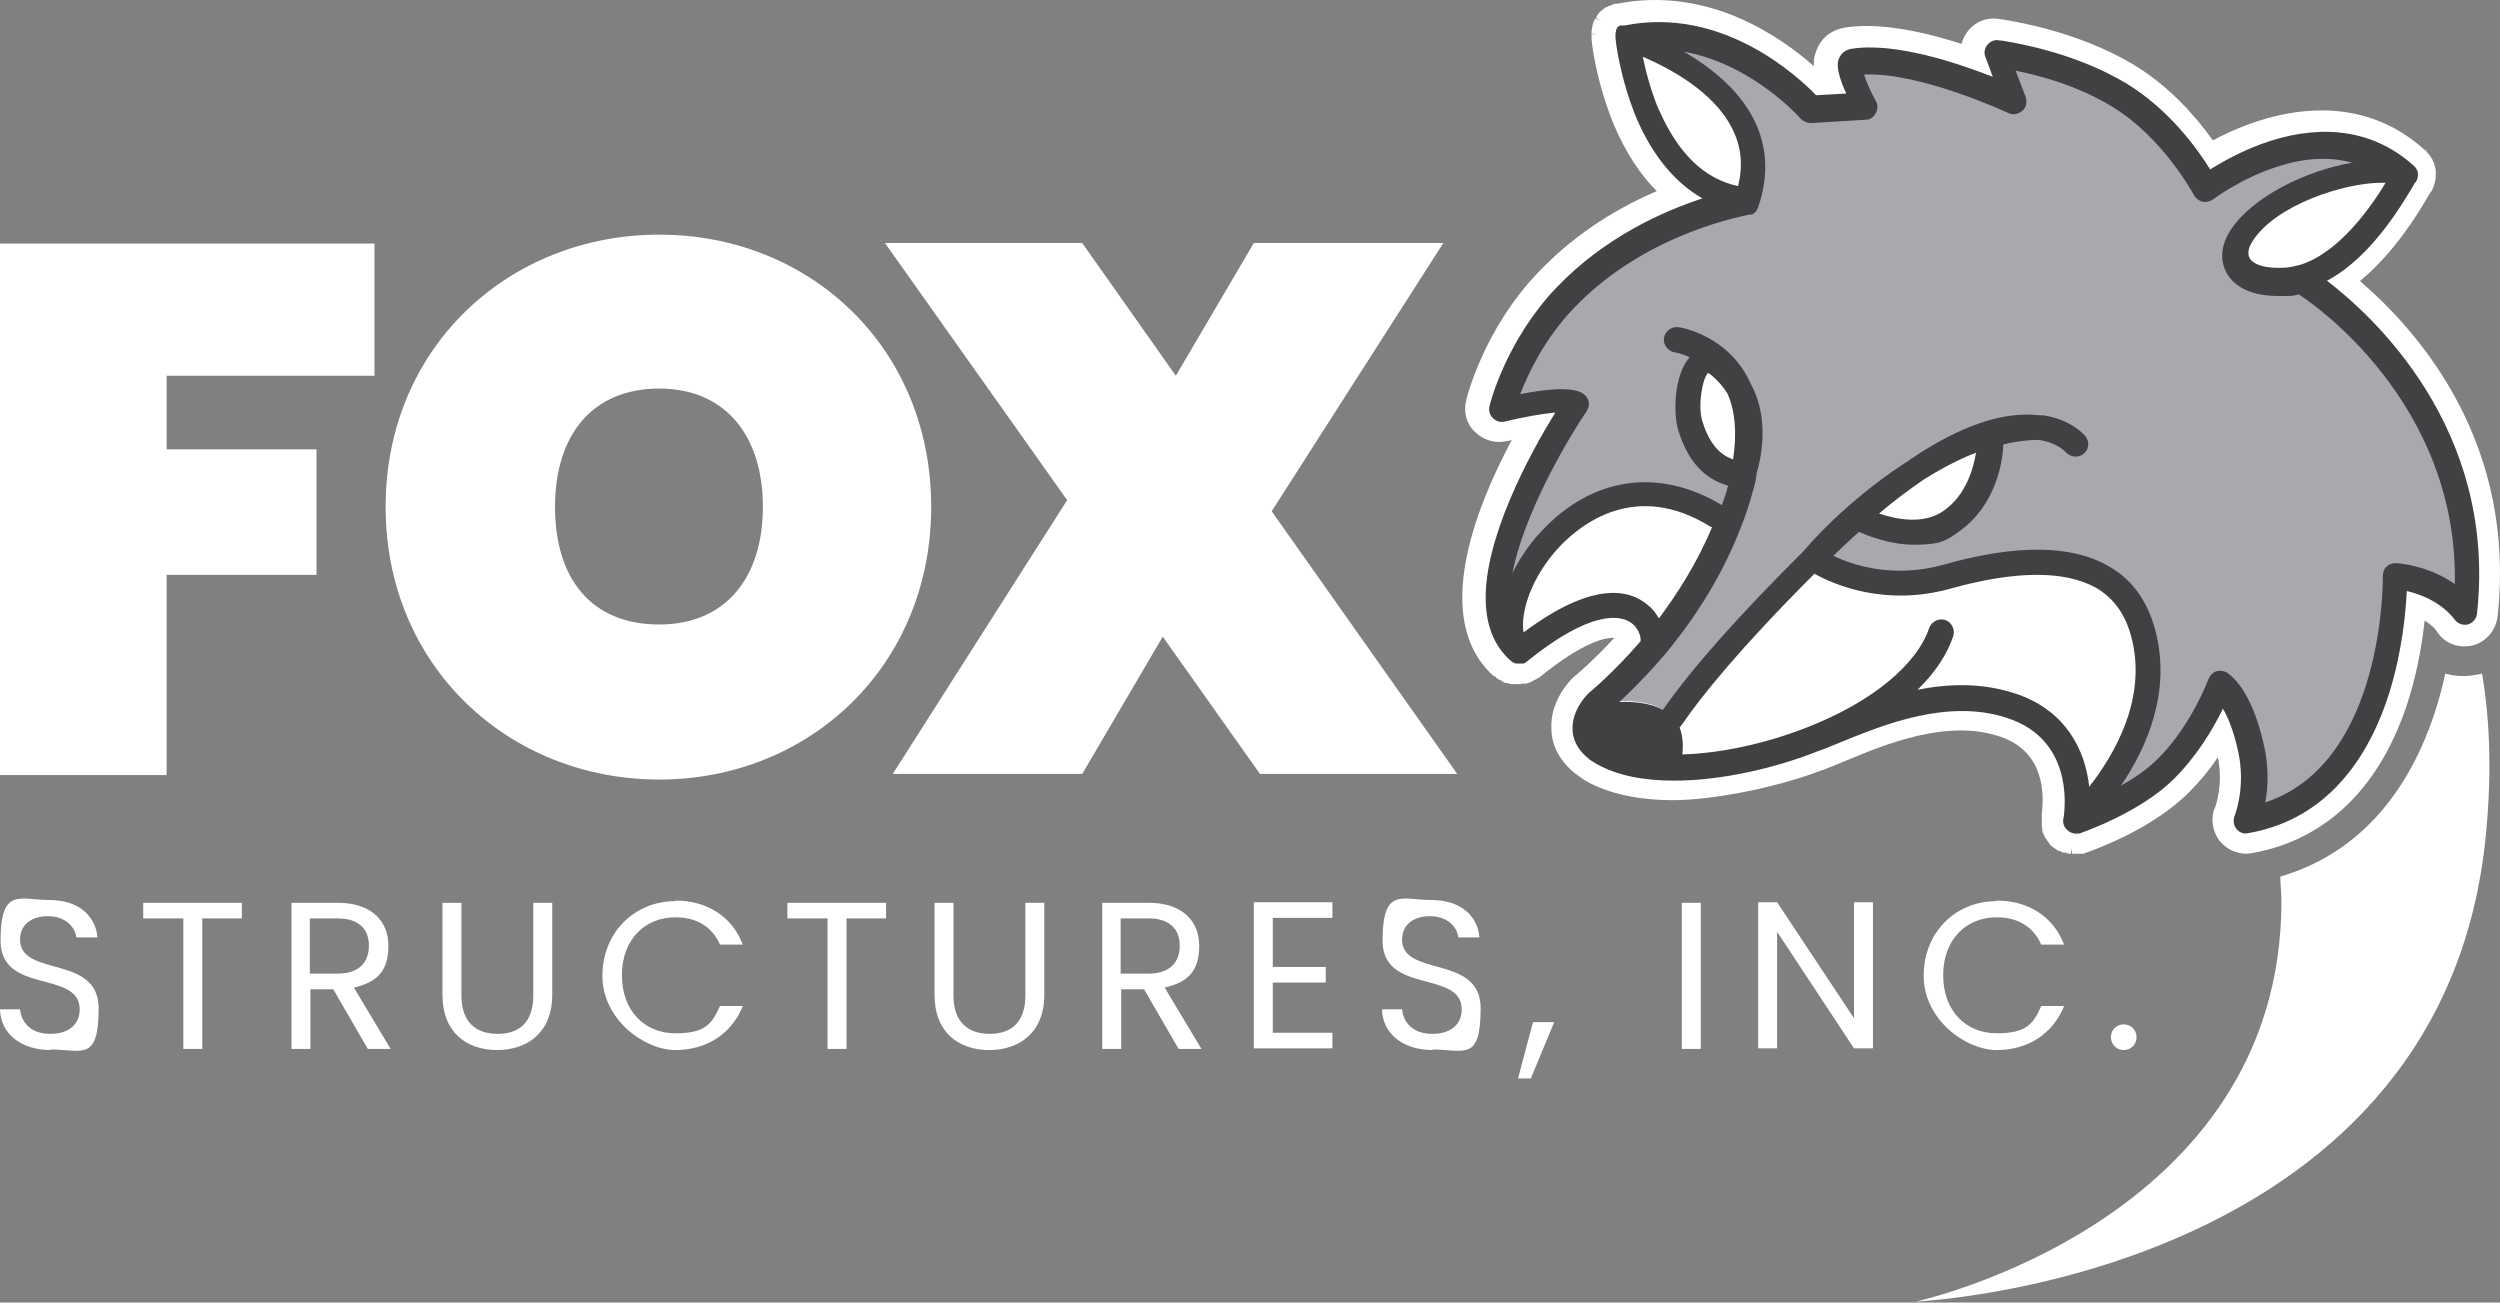 <svg width="595" height="310" viewBox="0 0 595 310" fill="none" xmlns="http://www.w3.org/2000/svg">
<rect x="0" y="0" width="595" height="310" fill="#808080" stroke="none"/>
<path d="M561.681 66.861C569.904 60.092 575.607 50.667 577.729 46.95L578.127 46.287C578.392 46.021 578.525 45.623 578.79 45.358C579.453 44.03 579.719 42.703 579.719 41.508C579.719 40.314 579.719 41.11 579.719 40.977V40.579C579.586 39.65 579.321 38.853 578.923 38.057C578.923 37.792 578.658 37.659 578.525 37.393C578.525 37.261 578.392 37.128 578.26 36.995C577.994 36.597 577.729 36.331 577.464 36.066V35.8C577.199 35.8 577.066 35.668 577.066 35.668C558.365 18.81 535.023 28.898 526.667 33.411C522.688 27.836 516.455 20.668 507.967 15.492C501.998 11.908 491.786 7.129 476.534 4.607H476.269C473.881 4.076 471.229 4.607 469.372 6.333C468.178 7.394 467.25 8.855 466.852 10.447C458.629 7.793 447.488 5.138 438.867 6.598C436.082 7.129 433.827 8.722 432.634 11.244C432.236 12.173 431.573 13.5 431.705 15.757C423.615 8.589 406.373 -3.357 384.888 0.89C384.888 0.89 384.622 0.89 384.49 0.89C384.224 0.89 383.959 0.89 383.827 1.156C383.561 1.156 383.296 1.288 383.031 1.421C382.765 1.421 382.633 1.687 382.368 1.687C382.102 1.687 381.97 1.952 381.704 2.085C381.572 2.218 381.307 2.35 381.174 2.483C381.041 2.616 380.776 2.881 380.643 3.014C380.511 3.147 380.378 3.28 380.246 3.545C380.113 3.81 379.98 3.943 379.848 4.209L380.909 5.005L379.715 4.341C379.715 4.474 379.582 4.607 379.45 4.74C379.317 5.138 379.185 5.403 379.052 5.802C379.052 5.802 379.052 5.934 379.052 6.067C378.919 6.731 378.787 7.129 378.787 7.66C378.787 7.66 378.787 7.925 378.787 8.058H380.113L378.787 8.191C378.787 8.456 378.787 8.855 378.787 9.12C378.787 10.315 379.98 19.872 384.224 29.96C386.877 36.199 390.325 41.508 394.304 45.49C383.163 50.269 373.747 56.773 366.054 64.87C353.189 78.277 349.078 94.604 348.945 95.267C348.282 97.922 348.945 100.842 351.067 102.834C353.189 104.825 355.975 105.621 358.627 104.957C359.025 104.957 359.423 104.825 359.821 104.692C351.067 121.019 340.59 147.699 355.577 160.973H355.842C356.107 161.371 356.505 161.637 356.77 161.769H357.036C357.433 162.168 357.964 162.433 358.362 162.566C358.362 162.566 358.494 162.566 358.627 162.566C359.025 162.566 359.423 162.831 359.688 162.831H359.953C360.219 162.831 360.484 162.831 360.882 162.831H361.014C361.545 162.831 361.943 162.831 362.473 162.699C362.473 162.699 362.739 162.699 363.004 162.699C363.402 162.699 363.667 162.566 364.065 162.433C364.198 162.433 364.463 162.3 364.595 162.168C364.861 162.035 365.259 161.769 365.656 161.637C365.656 161.637 365.922 161.504 365.922 161.371H366.187C377.062 152.478 382.368 151.681 384.224 151.814C379.052 157.389 375.073 160.708 375.073 160.708C374.808 160.84 374.675 161.106 374.41 161.238C373.481 162.168 368.84 166.946 369.237 173.583C369.237 176.371 370.431 180.353 374.543 183.804C375.338 184.468 376.134 184.999 377.328 185.795C382.633 188.848 389.795 190.441 398.283 190.441C406.771 190.441 422.023 187.786 433.695 183.273H433.827C435.552 182.609 437.408 181.813 439.398 181.017C448.947 177.034 463.536 171.061 476.003 175.309C486.746 178.893 486.481 189.246 485.95 193.494C485.95 193.759 485.95 194.025 485.95 194.29V194.689C485.95 194.954 485.95 195.352 485.95 195.751C485.95 195.751 485.95 196.016 485.95 196.149C485.95 196.68 485.95 196.945 486.083 197.211C486.083 197.476 486.083 197.609 486.083 197.742V198.007C486.216 198.273 486.481 198.671 486.614 198.936V199.202C486.879 199.467 487.144 199.865 487.277 200.131C487.277 200.131 487.277 200.264 487.542 200.396C487.675 200.662 487.807 200.927 487.94 201.06C488.47 201.591 489.133 201.989 489.929 202.52C489.929 202.52 490.062 202.52 490.194 202.52C490.46 202.653 490.725 202.786 490.99 202.918C490.99 202.918 491.256 202.918 491.388 202.918H491.521C491.786 202.918 492.051 203.051 492.317 203.184C492.449 203.184 492.714 203.184 492.847 203.184L493.112 201.856V203.184C493.245 203.184 493.378 203.184 493.643 203.184C493.908 203.184 493.908 203.184 494.041 203.184H494.173C494.439 203.184 494.704 203.184 494.969 203.184C495.102 203.184 495.367 203.184 495.5 203.184H495.765C495.897 203.184 496.03 203.184 496.163 203.051C497.754 202.52 511.946 197.609 520.964 188.583C523.352 186.193 525.739 183.406 527.861 180.22C529.187 186.724 527.33 191.768 527.198 192.167C527.198 192.299 527.065 192.565 526.933 192.698C526.137 195.22 526.667 198.007 528.259 200.131C530.116 202.387 533.033 203.582 535.951 203.051C553.856 199.865 566.854 187.123 573.352 166.15C575.474 159.247 576.536 152.61 577.066 147.699C578.79 148.761 579.586 149.69 579.851 150.088C581.575 153.009 584.891 154.336 588.207 153.672C591.523 153.009 594.042 150.088 594.44 146.637C598.817 106.019 576.536 79.737 561.946 67.127L561.681 66.861Z" fill="white"/>
<path d="M380.113 167.344C380.113 167.344 385.948 162.699 392.978 154.469C392.978 154.469 393.11 154.336 393.243 154.203C399.609 146.77 406.771 136.416 411.413 123.939L408.761 123.01C377.328 103.364 352.261 143.186 361.28 155.531C344.303 140.797 374.94 95.931 374.94 95.931C371.89 93.94 357.035 97.657 357.035 97.657C357.035 97.657 360.749 82.923 372.288 70.844C390.59 51.596 415.79 47.88 415.79 47.88C425.339 20.403 387.142 8.987 387.142 8.987C411.944 4.076 430.909 25.845 430.909 25.845L444.04 25.049C444.04 25.049 438.602 15.093 440.989 14.695C455.048 12.438 479.451 23.854 479.451 23.854L475.207 12.571C475.473 12.704 491.388 14.43 504.518 22.527C517.648 30.491 524.943 44.694 524.943 44.694C524.943 44.694 552.264 23.589 572.424 41.774C565.395 37.924 540.991 44.296 533.431 55.977C529.718 61.684 533.033 67.658 544.439 66.729C545.766 66.729 547.092 66.33 548.286 65.932L548.551 66.729C548.551 66.729 592.451 93.542 586.748 145.708C586.748 145.708 582.106 138.407 569.904 137.08C569.904 137.08 570.965 188.848 534.757 195.22C534.757 195.22 537.941 187.786 535.686 177.831C532.901 165.486 528.391 162.831 528.391 162.831C528.391 162.831 524.147 174.38 515.526 182.875C507.701 190.574 494.704 195.087 493.908 195.352C494.969 194.423 516.322 174.247 509.956 150.619C504.651 130.974 483.298 131.771 463.138 137.346C444.968 142.39 432.103 133.496 431.175 132.965C432.368 131.771 433.695 130.443 435.021 129.116C437.408 126.726 439.796 124.603 442.05 122.612L442.846 123.541C442.846 123.541 455.578 130.045 464.332 123.939C473.881 117.037 473.616 104.161 473.616 104.161L473.351 103.364M456.507 111.329C456.374 111.329 456.109 111.594 455.976 111.594C444.835 118.629 435.551 127.656 431.175 132.832C412.739 151.018 403.057 162.964 397.752 170.53C392.447 164.822 380.643 167.477 380.643 167.477" fill="#A7A9AC"/>
<path d="M572.424 41.641C571.761 42.039 562.212 61.684 548.286 65.932C546.96 66.33 545.766 66.596 544.44 66.729C533.034 67.658 529.718 61.684 533.431 55.977C540.991 44.296 565.395 37.924 572.424 41.774V41.641Z" fill="white"/>
<path d="M473.616 104.161C473.616 104.161 473.881 117.037 464.332 123.939C455.711 130.178 442.846 123.541 442.846 123.541L442.05 122.612C447.09 118.098 451.732 114.514 455.976 111.594C456.109 111.594 456.242 111.329 456.507 111.329C461.812 108.01 467.648 105.09 473.351 103.364L473.616 104.161Z" fill="white"/>
<path d="M387.142 8.854C387.142 8.854 425.339 20.403 415.79 47.747C390.591 44.959 387.142 8.854 387.142 8.854Z" fill="white"/>
<path d="M413.668 92.48C415.657 96.993 416.586 103.364 414.862 111.992C414.862 111.992 414.862 111.992 414.862 112.125C414.729 112.656 414.596 112.922 414.596 112.922C410.352 112.523 405.18 110.665 402.129 101.373C400.405 95.931 402.527 81.861 408.893 86.772C411.015 88.365 412.474 90.356 413.668 92.214C413.668 92.214 413.668 92.214 413.668 92.347V92.48Z" fill="white"/>
<path d="M553.989 66.729C564.334 61.154 571.496 48.942 574.148 44.561C574.414 44.163 574.546 43.765 574.679 43.632C575.209 43.101 575.475 42.437 575.475 41.641C575.475 40.845 575.342 40.579 575.077 40.181C574.944 39.915 574.811 39.783 574.546 39.517C565.527 31.287 553.591 29.296 540.328 33.544C534.095 35.535 529.055 38.455 526.004 40.314C523.086 35.535 516.322 26.111 506.11 19.872C500.54 16.553 490.99 12.04 476.401 9.651C476.136 9.651 476.003 9.651 476.003 9.651C475.075 9.386 474.014 9.651 473.351 10.315C472.422 11.111 472.024 12.438 472.555 13.633L474.279 18.279C465.791 14.96 450.804 9.916 440.459 11.642C439.265 11.908 438.337 12.571 437.806 13.633C437.408 14.43 436.613 16.155 439.398 22.261L432.236 22.659C427.727 18.014 409.822 1.421 386.612 6.067C386.612 6.067 386.612 6.067 386.479 6.067C386.479 6.067 386.347 6.067 386.214 6.067C386.214 6.067 386.081 6.067 385.949 6.067C385.949 6.067 385.816 6.067 385.683 6.067C385.683 6.067 385.551 6.067 385.418 6.2C385.418 6.2 385.285 6.2 385.153 6.333C385.153 6.333 385.02 6.333 384.888 6.598C384.888 6.598 384.888 6.598 384.755 6.863C384.755 6.863 384.755 6.996 384.622 7.129C384.622 7.129 384.622 7.262 384.622 7.394C384.622 7.394 384.622 7.66 384.49 7.793C384.49 7.925 384.49 8.191 384.49 8.324C384.49 8.324 384.49 8.456 384.49 8.589C384.49 8.589 384.49 8.855 384.49 8.987C384.49 9.651 385.551 18.677 389.53 28.234C393.376 37.128 398.681 43.499 405.18 47.216C395.896 50.269 381.97 56.375 370.431 68.454C358.495 80.932 354.648 95.931 354.516 96.595C354.25 97.657 354.516 98.719 355.311 99.515C356.107 100.311 357.168 100.577 358.229 100.311C362.606 99.249 367.115 98.453 370.166 98.188C367.381 102.701 363.004 110.267 359.423 118.762C351.598 137.346 351.598 150.354 359.688 157.389C359.688 157.389 359.953 157.522 360.086 157.655C360.219 157.655 360.484 157.787 360.617 157.92C360.749 157.92 360.882 157.92 361.015 157.92C361.015 157.92 361.28 157.92 361.412 157.92C361.545 157.92 361.81 157.92 361.943 157.92C361.943 157.92 361.943 157.92 362.076 157.92C362.076 157.92 362.341 157.92 362.473 157.92C362.473 157.92 362.473 157.92 362.606 157.92C362.606 157.92 362.871 157.92 363.004 157.655C363.004 157.655 363.004 157.655 363.137 157.655C378.787 144.912 385.551 146.637 387.805 147.965C390.06 149.292 390.591 151.681 390.458 152.611C383.827 160.309 378.256 164.822 378.256 164.822C378.256 164.822 378.124 164.955 377.991 165.088C377.593 165.486 374.012 169.07 374.277 173.716C374.277 175.442 375.073 178.096 377.858 180.353C378.389 180.884 379.052 181.282 379.98 181.813C384.888 184.601 391.254 185.795 398.416 185.795C409.556 185.795 422.289 182.875 432.369 178.893C433.96 178.362 435.817 177.565 437.806 176.769C448.151 172.521 463.669 166.15 477.86 170.928C492.98 175.972 491.653 191.237 491.123 194.689C490.858 195.618 491.123 196.68 491.919 197.476C492.449 198.007 493.245 198.405 494.041 198.405C494.837 198.405 494.306 198.405 494.439 198.405C494.439 198.405 494.571 198.405 494.704 198.405C494.704 198.405 494.704 198.405 494.837 198.405C496.295 197.874 509.558 193.229 517.516 185.264C523.086 179.689 526.933 173.052 529.055 168.672C530.248 170.663 531.575 173.849 532.636 178.627C534.625 187.388 531.84 194.158 531.84 194.158C531.442 195.22 531.575 196.414 532.238 197.211C532.901 198.14 533.962 198.538 535.156 198.273C551.204 195.485 562.742 183.804 568.711 164.69C571.761 154.867 572.557 145.575 572.822 140.664C580.78 142.522 583.963 147.168 584.095 147.301C584.759 148.363 586.085 148.894 587.278 148.628C588.472 148.363 589.401 147.301 589.533 145.974C594.308 101.772 564.466 74.958 553.724 66.729H553.989ZM547.49 63.012C546.429 63.277 545.368 63.543 544.307 63.676C539.002 64.074 536.217 62.879 535.421 61.419C534.625 60.092 535.553 58.233 536.084 57.437C541.654 48.676 558.1 43.499 566.721 43.499C575.342 43.499 567.517 43.499 567.782 43.499C564.334 49.207 556.774 60.092 547.49 63.012ZM394.835 26.243C392.845 21.465 391.652 16.819 390.989 13.5C397.089 16.155 407.7 21.598 412.209 30.491C414.464 34.871 414.862 39.384 413.668 44.296C405.578 42.57 399.344 36.464 394.835 26.111V26.243ZM362.606 150.619C361.81 145.443 364.595 137.213 371.094 130.178C376.001 125.001 389.132 114.116 407.169 125.399C407.169 125.399 407.434 125.399 407.434 125.532C403.853 134.16 399.079 141.46 394.835 147.168C394.172 146.106 393.376 144.912 392.315 144.115C387.805 140.133 378.919 138.275 362.473 150.619H362.606ZM406.506 88.763C406.506 88.763 406.771 88.896 407.169 89.161C408.761 90.489 410.087 91.949 411.148 93.674C413.005 97.922 413.403 103.099 412.474 109.338C409.822 108.409 407.037 106.285 405.18 100.311C403.986 96.595 405.18 89.825 406.639 88.63L406.506 88.763ZM479.717 165.088C471.759 162.433 463.802 162.699 456.374 164.159C460.486 160.177 463.404 155.796 464.863 151.416C465.393 149.823 464.465 148.097 463.006 147.566C461.414 147.035 459.69 147.965 459.16 149.425C456.242 158.186 445.499 167.079 430.247 173.052C420.167 177.034 409.424 179.291 400.405 179.556C400.67 176.902 400.405 174.778 399.742 173.185C400.007 172.787 400.273 172.521 400.538 172.123C404.915 165.752 413.933 154.469 431.838 136.549C436.613 139.204 448.682 144.381 464.067 140.133C479.717 135.753 491.388 135.753 498.815 139.868C502.927 142.257 505.712 145.974 507.171 151.283C511.282 166.15 503.059 179.822 497.224 187.255C496.295 178.229 491.388 168.937 479.717 165.088ZM457.833 114.116C457.833 114.116 457.966 114.116 458.098 113.984C462.343 111.329 466.454 109.205 470.3 107.745C469.637 111.594 467.913 117.833 462.608 121.55C457.833 125.001 451.069 123.541 447.223 122.213C450.804 119.16 454.385 116.506 457.701 114.249L457.833 114.116ZM584.361 139.071C581.31 136.947 576.801 134.691 570.435 134.027C569.639 134.027 568.711 134.16 568.047 134.824C567.384 135.354 567.119 136.284 567.119 137.08C567.119 137.611 567.65 181.548 539.134 190.972C539.798 187.521 540.063 182.609 538.737 177.034C535.819 164.026 530.911 160.708 529.983 160.044C529.187 159.646 528.259 159.513 527.463 159.778C526.667 160.044 526.004 160.708 525.606 161.637C525.606 161.637 521.495 172.787 513.537 180.618C511.017 183.14 507.834 185.264 504.784 186.99C510.752 178.229 516.985 164.69 512.874 149.69C511.017 142.921 507.304 137.744 501.733 134.691C492.98 129.647 479.717 129.514 462.475 134.425C450.406 137.744 440.857 134.425 436.347 132.301C436.745 131.903 437.011 131.638 437.408 131.24C439.133 129.647 440.724 128.054 442.448 126.594C444.305 127.39 449.61 129.647 455.579 129.647C461.547 129.647 463.006 128.85 466.321 126.461C475.208 120.09 476.666 109.603 476.799 105.754C479.717 105.09 482.502 104.692 485.155 104.692C489.664 105.356 491.521 107.479 491.653 107.612C492.714 108.807 494.571 109.072 495.898 108.01C497.224 106.948 497.356 105.09 496.295 103.763C495.898 103.364 492.98 99.913 486.348 98.851C486.083 98.851 485.818 98.851 485.553 98.851C476.932 97.79 466.719 101.241 455.048 109.072C454.915 109.072 454.65 109.338 454.518 109.47C443.377 116.506 433.827 125.665 429.186 131.24C413.801 146.505 402.527 159.247 395.763 168.937C392.58 167.212 388.601 166.946 385.418 167.079C387.805 164.822 391.519 161.239 395.498 156.593C395.498 156.593 395.631 156.327 395.763 156.327C401.466 149.557 409.291 138.806 414.464 125.134C415.525 122.479 416.453 119.691 417.249 116.638C417.647 115.444 417.912 114.116 418.045 112.922C418.045 112.922 418.045 112.922 418.045 112.789C418.973 109.603 421.36 99.913 416.718 91.418C416.718 91.418 416.718 91.285 416.586 91.153C411.413 79.737 399.875 77.879 399.477 77.879C397.885 77.613 396.294 78.808 396.028 80.401C395.763 81.993 396.957 83.586 398.548 83.852C398.681 83.852 400.273 84.117 402.129 85.046C398.416 89.161 398.15 98.453 399.477 102.568C401.731 109.736 405.578 113.984 411.281 115.576C410.883 117.169 410.352 118.762 409.822 120.222C394.835 111.196 378.919 113.453 366.85 126.461C363.932 129.514 361.678 132.965 359.953 136.416C362.606 122.744 372.288 105.754 377.593 97.922C377.991 97.258 378.256 96.462 378.124 95.666C377.991 94.869 377.46 94.206 376.797 93.674C374.145 91.949 367.911 92.613 361.81 93.807C363.8 88.63 367.779 80.401 374.675 73.233C392.05 55.048 416.188 51.198 416.453 51.066C416.586 51.066 416.718 51.066 416.851 51.066C417.116 51.066 417.382 50.8 417.514 50.667C417.779 50.535 417.912 50.269 418.045 50.136C418.177 49.871 418.31 49.605 418.443 49.34C420.963 41.907 420.697 34.871 417.382 28.367C413.668 21.067 406.904 15.89 400.803 12.306C416.984 15.226 428.39 27.969 428.522 28.234C429.186 28.898 430.114 29.296 430.91 29.296L444.04 28.5C445.101 28.5 446.029 27.836 446.427 26.907C446.958 25.978 446.958 24.916 446.427 23.987C445.234 21.863 444.173 19.474 443.642 17.748C456.905 17.084 477.727 26.774 477.993 26.907C479.054 27.438 480.38 27.172 481.308 26.376C482.237 25.58 482.502 24.252 482.104 23.058L479.717 16.819C490.858 19.075 498.285 22.659 502.794 25.447C514.996 32.88 522.025 46.287 522.158 46.42C522.556 47.216 523.352 47.747 524.147 48.012C525.076 48.145 525.872 48.013 526.667 47.481C526.667 47.481 533.299 42.437 542.052 39.65C548.551 37.526 554.519 37.261 559.824 38.721C548.949 40.579 535.951 46.818 530.779 54.915C528.524 58.499 528.259 62.215 530.116 65.269C531.309 67.26 534.492 70.445 542.185 70.445C549.877 70.445 543.776 70.445 544.705 70.445C545.501 70.445 546.296 70.312 547.092 70.047C549.612 71.64 585.554 95.666 584.228 139.868L584.361 139.071Z" fill="#414042"/>
<path d="M0 57.968H89.126V89.427H39.656V106.948H75.333V136.815H39.656V184.468H0V58.101V57.968Z" fill="white"/>
<path d="M156.899 185.53C121.09 185.53 91.779 158.584 91.779 120.62C91.779 82.657 121.09 55.844 156.899 55.844C192.709 55.844 221.622 82.657 221.622 120.62C221.622 158.584 192.576 185.53 156.899 185.53ZM156.899 148.628C172.815 148.628 181.568 137.346 181.568 120.62C181.568 103.895 172.815 92.48 156.899 92.48C140.984 92.48 132.098 103.497 132.098 120.62C132.098 137.744 140.719 148.628 156.899 148.628Z" fill="white"/>
<path d="M276.795 151.416L257.564 184.202H212.471L253.983 119.028L210.614 57.835H257.564L279.846 89.427L298.414 57.835H343.508L302.658 121.682L346.823 184.202H299.873L276.663 151.416H276.795Z" fill="white"/>
<path d="M12.069 249.908C5.04 249.908 0.133 246.058 0 240.218H4.775C5.04 243.138 7.162 246.058 11.937 246.058C16.711 246.058 18.966 243.536 18.966 240.218C18.966 230.794 0.133 236.767 0.133 223.891C0.133 211.015 4.775 214.201 11.671 214.201C18.568 214.201 22.68 217.785 23.21 223.095H18.17C17.905 220.705 15.65 218.051 11.406 218.051C7.692 218.051 4.775 219.909 4.775 223.626C4.775 232.652 23.475 227.077 23.475 239.953C23.475 252.828 19.496 249.775 11.937 249.775L12.069 249.908Z" fill="white"/>
<path d="M34.085 214.865H57.561V218.582H48.144V249.642H43.635V218.582H34.085V214.865Z" fill="white"/>
<path d="M80.373 214.865C88.596 214.865 92.442 219.378 92.442 225.086C92.442 230.794 90.055 233.714 84.219 235.041L92.973 249.642H87.535L79.312 235.439H73.874V249.642H69.365V214.865H80.638H80.373ZM80.373 218.582H73.742V231.723H80.373C85.545 231.723 87.8 228.935 87.8 225.086C87.8 221.236 85.545 218.582 80.373 218.582Z" fill="white"/>
<path d="M105.307 214.865H109.816V236.9C109.816 243.271 113.265 246.059 118.437 246.059C123.61 246.059 126.925 243.271 126.925 236.9V214.865H131.435V236.767C131.435 245.793 125.467 249.908 118.305 249.908C111.143 249.908 105.307 245.793 105.307 236.767V214.865Z" fill="white"/>
<path d="M160.746 214.334C168.305 214.334 174.274 218.183 176.794 224.82H171.356C169.499 220.573 165.786 218.316 160.746 218.316C153.451 218.316 148.013 223.626 148.013 232.121C148.013 240.616 153.451 245.926 160.746 245.926C168.04 245.926 169.499 243.536 171.356 239.422H176.794C174.141 246.059 168.173 249.908 160.746 249.908C153.318 249.908 143.371 242.607 143.371 232.254C143.371 221.9 151.064 214.467 160.746 214.467V214.334Z" fill="white"/>
<path d="M187.404 214.865H210.879V218.582H201.463V249.642H196.953V218.582H187.404V214.865Z" fill="white"/>
<path d="M222.418 214.865H226.927V236.9C226.927 243.271 230.375 246.059 235.548 246.059C240.72 246.059 244.036 243.271 244.036 236.9V214.865H248.546V236.767C248.546 245.793 242.577 249.908 235.415 249.908C228.253 249.908 222.418 245.793 222.418 236.767V214.865Z" fill="white"/>
<path d="M273.347 214.865C281.57 214.865 285.416 219.378 285.416 225.086C285.416 230.794 283.029 233.714 277.193 235.041L285.947 249.642H280.509L272.286 235.439H266.848V249.642H262.339V214.865H273.612H273.347ZM273.347 218.582H266.716V231.723H273.347C278.52 231.723 280.774 228.935 280.774 225.086C280.774 221.236 278.52 218.582 273.347 218.582Z" fill="white"/>
<path d="M317.114 218.449H302.923V230.13H315.523V233.847H302.923V245.793H317.114V249.51H298.414V214.732H317.114V218.449Z" fill="white"/>
<path d="M340.988 249.908C333.958 249.908 329.051 246.058 328.918 240.218H333.693C333.958 243.138 336.08 246.058 340.855 246.058C345.63 246.058 347.884 243.536 347.884 240.218C347.884 230.794 329.051 236.767 329.051 223.891C329.051 211.015 333.693 214.201 340.59 214.201C347.486 214.201 351.598 217.785 352.128 223.095H347.088C346.823 220.705 344.568 218.051 340.324 218.051C336.611 218.051 333.693 219.909 333.693 223.626C333.693 232.652 352.394 227.077 352.394 239.953C352.394 252.828 348.415 249.775 340.855 249.775L340.988 249.908Z" fill="white"/>
<path d="M364.861 243.271H369.901L364.33 256.678H361.28L364.861 243.271Z" fill="white"/>
<path d="M400.272 214.865H404.782V249.642H400.272V214.865Z" fill="white"/>
<path d="M445.764 214.732V249.51H441.254L422.952 221.767V249.51H418.442V214.732H422.952L441.254 242.342V214.732H445.764Z" fill="white"/>
<path d="M475.208 214.334C482.767 214.334 488.736 218.183 491.256 224.82H485.818C483.961 220.573 480.247 218.316 475.208 218.316C467.913 218.316 462.475 223.626 462.475 232.121C462.475 240.616 467.913 245.926 475.208 245.926C482.502 245.926 483.961 243.536 485.818 239.422H491.256C488.603 246.059 482.635 249.908 475.208 249.908C467.78 249.908 457.833 242.607 457.833 232.254C457.833 221.9 465.393 214.467 475.208 214.467V214.334Z" fill="white"/>
<path d="M505.447 249.908C503.723 249.908 502.396 248.581 502.396 246.855C502.396 245.129 503.723 243.802 505.447 243.802C507.171 243.802 508.497 245.129 508.497 246.855C508.497 248.581 507.171 249.908 505.447 249.908Z" fill="white"/>
<path d="M589.4 160.575C586.881 161.106 584.361 160.973 581.973 160.309C581.443 162.831 580.78 165.353 579.984 168.008C573.352 189.512 560.488 203.449 542.715 208.626C542.715 210.485 542.981 212.476 542.981 214.467C542.981 290.924 455.976 309.773 455.976 309.773C455.976 309.773 579.586 304.331 591.39 201.06C593.114 185.53 592.716 171.99 590.727 160.309C590.329 160.309 589.931 160.575 589.533 160.575H589.4Z" fill="white"/>
</svg>
